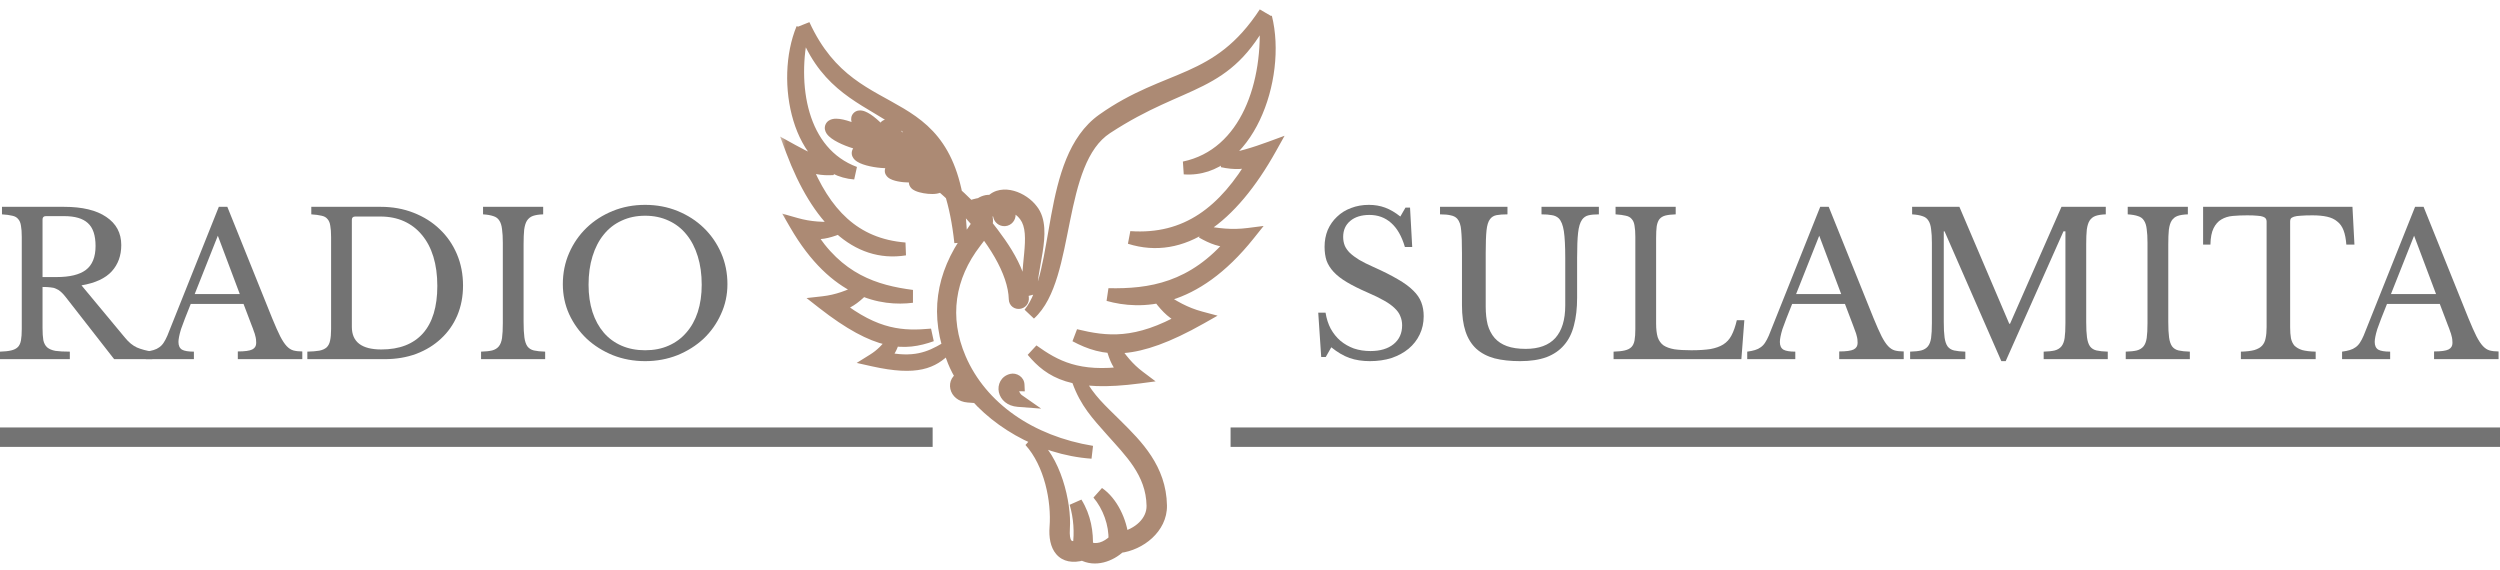 <svg width="193" height="44" viewBox="0 0 193 44" fill="none" xmlns="http://www.w3.org/2000/svg">
<path d="M9.362 18.915C9.362 19.73 9.118 20.407 8.629 20.946C8.14 21.486 7.361 21.847 6.292 22.03L9.668 26.093C9.943 26.429 10.243 26.674 10.569 26.826C10.905 26.969 11.302 27.076 11.76 27.147V27.727H8.812L5.071 22.932C4.938 22.759 4.811 22.621 4.689 22.519C4.577 22.418 4.455 22.341 4.322 22.29C4.2 22.229 4.052 22.194 3.879 22.183C3.716 22.163 3.518 22.153 3.284 22.153V25.329C3.284 25.706 3.304 26.017 3.345 26.261C3.396 26.495 3.492 26.678 3.635 26.811C3.788 26.943 4.001 27.035 4.276 27.086C4.561 27.127 4.933 27.147 5.391 27.147V27.727H0V27.147C0.356 27.137 0.641 27.106 0.855 27.055C1.079 27.004 1.252 26.918 1.375 26.796C1.497 26.674 1.578 26.5 1.619 26.276C1.66 26.052 1.68 25.762 1.68 25.406V18.289C1.68 17.932 1.66 17.647 1.619 17.433C1.588 17.209 1.517 17.036 1.405 16.914C1.303 16.782 1.151 16.695 0.947 16.654C0.743 16.604 0.479 16.568 0.153 16.548V15.967H4.948C6.353 15.967 7.438 16.227 8.201 16.746C8.975 17.265 9.362 17.988 9.362 18.915ZM3.284 21.389H4.368C5.386 21.389 6.14 21.206 6.628 20.839C7.127 20.462 7.377 19.846 7.377 18.991C7.377 18.166 7.178 17.576 6.781 17.22C6.394 16.863 5.783 16.685 4.948 16.685H3.543C3.37 16.685 3.284 16.772 3.284 16.945V21.389Z" fill="#737373"/>
<path d="M18.802 23.466H14.724C14.551 23.884 14.403 24.255 14.281 24.581C14.159 24.897 14.057 25.172 13.976 25.406C13.905 25.64 13.854 25.838 13.823 26.002C13.793 26.164 13.777 26.297 13.777 26.398C13.777 26.684 13.869 26.882 14.052 26.994C14.236 27.096 14.541 27.147 14.969 27.147V27.727H11.257V27.147C11.492 27.116 11.69 27.076 11.853 27.025C12.026 26.974 12.174 26.902 12.296 26.811C12.428 26.719 12.54 26.602 12.632 26.46C12.734 26.307 12.83 26.124 12.922 25.91L16.893 15.967H17.55L21.017 24.581C21.251 25.151 21.454 25.61 21.628 25.956C21.801 26.292 21.969 26.546 22.131 26.719C22.294 26.892 22.468 27.004 22.651 27.055C22.844 27.106 23.073 27.132 23.338 27.132V27.727H18.359V27.132C18.899 27.132 19.27 27.081 19.474 26.979C19.678 26.877 19.779 26.709 19.779 26.475C19.779 26.373 19.774 26.282 19.764 26.2C19.754 26.108 19.734 26.012 19.703 25.91C19.683 25.808 19.647 25.696 19.596 25.574C19.555 25.442 19.5 25.289 19.428 25.116L18.802 23.466ZM15.03 22.703H18.512L16.817 18.197L15.03 22.703Z" fill="#737373"/>
<path d="M23.727 27.727V27.147C24.114 27.137 24.424 27.111 24.659 27.07C24.903 27.02 25.091 26.933 25.224 26.811C25.356 26.678 25.442 26.506 25.483 26.292C25.534 26.068 25.56 25.772 25.56 25.406V18.289C25.56 17.932 25.539 17.647 25.498 17.433C25.468 17.209 25.397 17.036 25.285 16.914C25.183 16.782 25.03 16.695 24.826 16.654C24.623 16.604 24.358 16.568 24.032 16.548V15.967H29.393C30.309 15.967 31.154 16.12 31.928 16.425C32.712 16.731 33.384 17.154 33.944 17.693C34.514 18.233 34.957 18.874 35.273 19.617C35.589 20.361 35.746 21.17 35.746 22.046C35.746 22.881 35.599 23.649 35.304 24.352C35.008 25.044 34.591 25.64 34.051 26.139C33.522 26.638 32.885 27.03 32.142 27.315C31.399 27.59 30.584 27.727 29.698 27.727H23.727ZM27.423 16.716C27.25 16.716 27.163 16.802 27.163 16.975V25.238C27.163 26.398 27.922 26.979 29.439 26.979C30.834 26.979 31.903 26.567 32.646 25.742C33.389 24.907 33.761 23.685 33.761 22.076C33.761 21.231 33.659 20.478 33.456 19.816C33.252 19.154 32.957 18.594 32.57 18.136C32.193 17.678 31.735 17.326 31.195 17.082C30.656 16.838 30.045 16.716 29.363 16.716H27.423Z" fill="#737373"/>
<path d="M40.421 24.841C40.421 25.35 40.442 25.752 40.483 26.047C40.523 26.343 40.6 26.572 40.712 26.735C40.834 26.898 41.002 27.004 41.216 27.055C41.44 27.106 41.73 27.137 42.086 27.147V27.727H37.138V27.147C37.494 27.137 37.779 27.106 37.993 27.055C38.217 26.994 38.39 26.887 38.512 26.735C38.635 26.582 38.716 26.368 38.757 26.093C38.797 25.808 38.818 25.426 38.818 24.948V18.747C38.818 18.319 38.797 17.968 38.757 17.693C38.726 17.408 38.655 17.184 38.543 17.021C38.441 16.858 38.288 16.746 38.085 16.685C37.881 16.614 37.616 16.568 37.291 16.548V15.967H41.933V16.548C41.608 16.558 41.343 16.599 41.139 16.67C40.946 16.741 40.793 16.863 40.681 17.036C40.579 17.199 40.508 17.428 40.467 17.724C40.437 18.019 40.421 18.396 40.421 18.854V24.841Z" fill="#737373"/>
<path d="M49.804 15.815C50.7 15.815 51.535 15.972 52.309 16.288C53.083 16.604 53.755 17.036 54.325 17.586C54.895 18.136 55.343 18.782 55.669 19.526C55.995 20.269 56.158 21.073 56.158 21.939C56.158 22.764 55.99 23.538 55.654 24.26C55.328 24.983 54.88 25.614 54.31 26.154C53.74 26.684 53.068 27.106 52.294 27.422C51.52 27.727 50.69 27.88 49.804 27.88C48.919 27.88 48.089 27.727 47.315 27.422C46.541 27.106 45.869 26.684 45.299 26.154C44.729 25.614 44.276 24.983 43.94 24.26C43.614 23.538 43.451 22.764 43.451 21.939C43.451 21.073 43.614 20.269 43.94 19.526C44.266 18.782 44.714 18.136 45.284 17.586C45.854 17.036 46.526 16.604 47.3 16.288C48.074 15.972 48.908 15.815 49.804 15.815ZM49.804 27.04C50.477 27.04 51.077 26.923 51.607 26.689C52.146 26.454 52.605 26.119 52.981 25.681C53.368 25.243 53.663 24.713 53.867 24.092C54.071 23.461 54.172 22.759 54.172 21.985C54.172 21.17 54.071 20.437 53.867 19.785C53.663 19.124 53.373 18.564 52.996 18.105C52.62 17.637 52.162 17.281 51.622 17.036C51.082 16.782 50.477 16.654 49.804 16.654C49.133 16.654 48.527 16.782 47.987 17.036C47.447 17.281 46.989 17.637 46.612 18.105C46.236 18.564 45.946 19.124 45.742 19.785C45.538 20.437 45.437 21.17 45.437 21.985C45.437 22.759 45.538 23.461 45.742 24.092C45.946 24.713 46.236 25.243 46.612 25.681C46.989 26.119 47.447 26.454 47.987 26.689C48.527 26.923 49.133 27.04 49.804 27.04Z" fill="#737373"/>
<path d="M101.768 24.138H102.333C102.405 24.596 102.537 25.009 102.73 25.375C102.934 25.742 103.183 26.052 103.479 26.307C103.784 26.561 104.13 26.76 104.517 26.902C104.914 27.035 105.342 27.101 105.8 27.101C106.554 27.101 107.149 26.923 107.587 26.567C108.025 26.21 108.244 25.727 108.244 25.116C108.244 24.861 108.198 24.627 108.106 24.413C108.025 24.199 107.882 23.996 107.679 23.802C107.475 23.599 107.2 23.4 106.854 23.206C106.518 23.013 106.09 22.804 105.571 22.58C104.94 22.305 104.41 22.041 103.983 21.786C103.555 21.532 103.214 21.267 102.959 20.992C102.705 20.717 102.522 20.427 102.41 20.122C102.308 19.806 102.257 19.45 102.257 19.052C102.257 18.584 102.338 18.151 102.501 17.754C102.674 17.357 102.914 17.016 103.219 16.731C103.525 16.436 103.886 16.212 104.303 16.059C104.721 15.896 105.179 15.815 105.678 15.815C106.126 15.815 106.543 15.886 106.93 16.028C107.317 16.171 107.709 16.4 108.106 16.716L108.503 16.028H108.855L109.023 19.068H108.458C108.213 18.233 107.857 17.612 107.389 17.204C106.93 16.797 106.375 16.593 105.724 16.593C105.103 16.593 104.609 16.746 104.242 17.052C103.876 17.357 103.693 17.77 103.693 18.289C103.693 18.533 103.733 18.757 103.815 18.961C103.896 19.154 104.029 19.343 104.212 19.526C104.395 19.699 104.634 19.877 104.93 20.06C105.225 20.233 105.591 20.417 106.029 20.61C106.783 20.946 107.409 21.262 107.908 21.557C108.407 21.842 108.804 22.132 109.099 22.428C109.394 22.713 109.603 23.018 109.725 23.344C109.847 23.66 109.909 24.016 109.909 24.413C109.909 24.922 109.807 25.39 109.603 25.818C109.399 26.246 109.114 26.612 108.748 26.918C108.381 27.223 107.943 27.462 107.434 27.636C106.925 27.799 106.365 27.88 105.754 27.88C105.174 27.88 104.65 27.799 104.181 27.636C103.723 27.473 103.255 27.198 102.776 26.811L102.349 27.559H101.997L101.768 24.138Z" fill="#737373"/>
<path d="M121.753 22.993C121.753 23.797 121.672 24.505 121.509 25.116C121.356 25.727 121.101 26.236 120.745 26.643C120.399 27.05 119.946 27.361 119.386 27.575C118.826 27.778 118.149 27.88 117.354 27.88C116.601 27.88 115.944 27.809 115.384 27.666C114.824 27.514 114.356 27.269 113.979 26.933C113.602 26.587 113.322 26.139 113.139 25.589C112.956 25.039 112.864 24.362 112.864 23.558V19.526C112.864 18.772 112.844 18.192 112.803 17.785C112.773 17.378 112.671 17.077 112.498 16.884C112.376 16.751 112.208 16.665 111.994 16.624C111.79 16.573 111.515 16.548 111.169 16.548V15.967H116.377V16.548C116.031 16.548 115.751 16.568 115.537 16.609C115.323 16.649 115.155 16.751 115.033 16.914C114.89 17.098 114.799 17.393 114.758 17.8C114.717 18.197 114.697 18.772 114.697 19.526V23.68C114.697 24.199 114.748 24.663 114.85 25.07C114.962 25.467 115.14 25.808 115.384 26.093C115.629 26.368 115.944 26.577 116.331 26.719C116.728 26.862 117.212 26.933 117.782 26.933C118.8 26.933 119.564 26.653 120.073 26.093C120.582 25.523 120.837 24.688 120.837 23.588V19.908C120.837 19.002 120.801 18.314 120.73 17.846C120.658 17.378 120.526 17.047 120.333 16.853C120.19 16.721 120.012 16.639 119.798 16.609C119.584 16.568 119.32 16.548 119.004 16.548V15.967H123.433V16.548C123.107 16.548 122.837 16.573 122.624 16.624C122.42 16.675 122.257 16.787 122.135 16.96C121.982 17.174 121.88 17.51 121.829 17.968C121.778 18.416 121.753 19.062 121.753 19.908V22.993Z" fill="#737373"/>
<path d="M134.434 27.727H124.568V27.147C124.925 27.137 125.21 27.106 125.423 27.055C125.647 27.004 125.821 26.918 125.943 26.796C126.065 26.674 126.146 26.5 126.187 26.276C126.228 26.052 126.248 25.762 126.248 25.406V18.289C126.248 17.932 126.228 17.647 126.187 17.433C126.157 17.209 126.085 17.036 125.973 16.914C125.871 16.782 125.719 16.695 125.515 16.654C125.311 16.604 125.047 16.568 124.721 16.548V15.967H129.364V16.548C129.038 16.558 128.773 16.588 128.57 16.639C128.376 16.69 128.223 16.782 128.111 16.914C128.01 17.047 127.938 17.23 127.898 17.464C127.867 17.698 127.852 18.009 127.852 18.396V24.978C127.852 25.406 127.893 25.757 127.974 26.032C128.066 26.297 128.213 26.506 128.417 26.658C128.631 26.801 128.911 26.902 129.257 26.964C129.603 27.015 130.041 27.04 130.57 27.04C131.151 27.04 131.639 27.009 132.037 26.948C132.434 26.877 132.765 26.76 133.029 26.597C133.304 26.424 133.518 26.19 133.671 25.895C133.834 25.589 133.971 25.197 134.083 24.718H134.663L134.434 27.727Z" fill="#737373"/>
<path d="M142.431 23.466H138.353C138.18 23.884 138.032 24.255 137.91 24.581C137.788 24.897 137.686 25.172 137.604 25.406C137.533 25.64 137.482 25.838 137.452 26.002C137.421 26.164 137.406 26.297 137.406 26.398C137.406 26.684 137.497 26.882 137.681 26.994C137.864 27.096 138.17 27.147 138.597 27.147V27.727H134.886V27.147C135.12 27.116 135.319 27.076 135.482 27.025C135.655 26.974 135.802 26.902 135.924 26.811C136.057 26.719 136.169 26.602 136.26 26.46C136.362 26.307 136.459 26.124 136.551 25.91L140.521 15.967H141.178L144.645 24.581C144.879 25.151 145.083 25.61 145.256 25.956C145.429 26.292 145.597 26.546 145.76 26.719C145.923 26.892 146.096 27.004 146.279 27.055C146.473 27.106 146.702 27.132 146.967 27.132V27.727H141.988V27.132C142.527 27.132 142.899 27.081 143.103 26.979C143.306 26.877 143.408 26.709 143.408 26.475C143.408 26.373 143.403 26.282 143.393 26.2C143.383 26.108 143.362 26.012 143.332 25.91C143.311 25.808 143.276 25.696 143.225 25.574C143.184 25.442 143.128 25.289 143.057 25.116L142.431 23.466ZM138.658 22.703H142.14L140.445 18.197L138.658 22.703Z" fill="#737373"/>
<path d="M155.175 24.994L159.146 15.967H162.567V16.548C162.241 16.558 161.977 16.599 161.773 16.67C161.579 16.741 161.427 16.863 161.315 17.036C161.213 17.199 161.142 17.428 161.101 17.724C161.07 18.019 161.055 18.396 161.055 18.854V24.841C161.055 25.35 161.075 25.752 161.116 26.047C161.157 26.343 161.233 26.572 161.345 26.735C161.467 26.898 161.635 27.004 161.849 27.055C162.073 27.106 162.363 27.137 162.72 27.147V27.727H157.771V27.147C158.128 27.137 158.413 27.106 158.627 27.055C158.851 26.994 159.024 26.887 159.146 26.735C159.268 26.582 159.35 26.368 159.39 26.093C159.431 25.808 159.451 25.426 159.451 24.948V17.861H159.299L154.839 27.88H154.503L150.12 17.861H150.059V24.841C150.059 25.35 150.079 25.752 150.12 26.047C150.161 26.343 150.237 26.572 150.349 26.735C150.471 26.898 150.639 27.004 150.853 27.055C151.077 27.106 151.367 27.137 151.723 27.147V27.727H147.462V27.147C147.819 27.137 148.104 27.106 148.318 27.055C148.542 26.994 148.715 26.887 148.837 26.735C148.959 26.582 149.041 26.368 149.081 26.093C149.122 25.808 149.142 25.426 149.142 24.948V18.747C149.142 18.319 149.122 17.968 149.081 17.693C149.051 17.408 148.979 17.184 148.867 17.021C148.766 16.858 148.613 16.746 148.409 16.685C148.206 16.614 147.941 16.568 147.615 16.548V15.967H151.265L155.114 24.994H155.175Z" fill="#737373"/>
<path d="M167.391 24.841C167.391 25.35 167.411 25.752 167.452 26.047C167.493 26.343 167.569 26.572 167.681 26.735C167.803 26.898 167.971 27.004 168.185 27.055C168.409 27.106 168.699 27.137 169.056 27.147V27.727H164.107V27.147C164.464 27.137 164.749 27.106 164.963 27.055C165.187 26.994 165.36 26.887 165.482 26.735C165.604 26.582 165.685 26.368 165.726 26.093C165.767 25.808 165.787 25.426 165.787 24.948V18.747C165.787 18.319 165.767 17.968 165.726 17.693C165.696 17.408 165.624 17.184 165.512 17.021C165.411 16.858 165.258 16.746 165.054 16.685C164.851 16.614 164.586 16.568 164.26 16.548V15.967H168.903V16.548C168.577 16.558 168.312 16.599 168.109 16.67C167.915 16.741 167.763 16.863 167.651 17.036C167.549 17.199 167.477 17.428 167.437 17.724C167.406 18.019 167.391 18.396 167.391 18.854V24.841Z" fill="#737373"/>
<path d="M181.763 18.884H181.137C181.106 18.447 181.035 18.08 180.923 17.785C180.811 17.489 180.648 17.26 180.434 17.098C180.231 16.924 179.971 16.802 179.655 16.731C179.34 16.66 178.963 16.624 178.525 16.624C178.149 16.624 177.843 16.634 177.609 16.654C177.385 16.665 177.212 16.69 177.09 16.731C176.967 16.772 176.886 16.823 176.845 16.884C176.815 16.934 176.799 17.006 176.799 17.098V25.268C176.799 25.594 176.82 25.874 176.861 26.108C176.911 26.343 177.003 26.536 177.135 26.689C177.278 26.831 177.477 26.943 177.731 27.025C177.996 27.096 178.342 27.137 178.77 27.147V27.727H172.997V27.147C173.424 27.137 173.77 27.096 174.035 27.025C174.3 26.943 174.498 26.831 174.631 26.689C174.773 26.536 174.865 26.343 174.906 26.108C174.957 25.874 174.982 25.594 174.982 25.268V17.098C174.982 17.006 174.962 16.934 174.921 16.884C174.89 16.823 174.819 16.772 174.707 16.731C174.605 16.69 174.458 16.665 174.264 16.654C174.071 16.634 173.811 16.624 173.485 16.624C173.088 16.624 172.717 16.639 172.37 16.67C172.034 16.7 171.739 16.792 171.485 16.945C171.24 17.087 171.042 17.311 170.889 17.617C170.736 17.922 170.655 18.345 170.645 18.884H170.079V15.967H181.61L181.763 18.884Z" fill="#737373"/>
<path d="M188.353 23.466H184.275C184.102 23.884 183.955 24.255 183.832 24.581C183.71 24.897 183.608 25.172 183.527 25.406C183.456 25.64 183.405 25.838 183.374 26.002C183.344 26.164 183.328 26.297 183.328 26.398C183.328 26.684 183.42 26.882 183.603 26.994C183.787 27.096 184.092 27.147 184.52 27.147V27.727H180.808V27.147C181.043 27.116 181.241 27.076 181.404 27.025C181.577 26.974 181.725 26.902 181.847 26.811C181.979 26.719 182.091 26.602 182.183 26.46C182.285 26.307 182.382 26.124 182.473 25.91L186.444 15.967H187.101L190.568 24.581C190.802 25.151 191.006 25.61 191.179 25.956C191.352 26.292 191.52 26.546 191.683 26.719C191.846 26.892 192.019 27.004 192.202 27.055C192.395 27.106 192.624 27.132 192.889 27.132V27.727H187.91V27.132C188.45 27.132 188.822 27.081 189.025 26.979C189.229 26.877 189.331 26.709 189.331 26.475C189.331 26.373 189.326 26.282 189.315 26.2C189.305 26.108 189.285 26.012 189.254 25.91C189.234 25.808 189.198 25.696 189.147 25.574C189.107 25.442 189.051 25.289 188.979 25.116L188.353 23.466ZM184.581 22.703H188.063L186.368 18.197L184.581 22.703Z" fill="#737373"/>
<mask id="path-2-outside-1_57_16" maskUnits="userSpaceOnUse" x="60.167" y="0" width="40" height="44" fill="black">
<rect fill="white" x="60.167" width="40" height="44"/>
<path fill-rule="evenodd" clip-rule="evenodd" d="M83.261 29.398C84.085 30.898 84.939 31.623 86.18 32.856C87.76 34.425 89.54 36.206 89.59 39.028C89.62 40.727 87.99 41.998 86.417 42.193C85.681 42.889 84.526 43.279 83.584 42.763C82.003 43.221 81.411 42.166 81.525 40.712C81.684 38.649 81.116 35.765 79.537 34.018C81.426 35.396 82.223 38.913 82.097 40.756C82.02 41.908 82.303 42.449 83.305 42.233C83.462 41.084 83.381 39.949 83.06 38.831C83.731 39.915 83.924 41.115 83.869 42.254C84.666 42.646 85.446 42.317 86.071 41.725C86.132 40.461 85.608 39.043 84.794 38.089C85.799 38.766 86.522 40.272 86.627 41.566C87.841 41.283 89.037 40.364 89.014 39.039C88.97 36.447 87.219 34.792 85.816 33.209C84.723 31.973 83.859 31.061 83.261 29.398ZM85.147 9.261C90.148 5.71 93.995 6.618 97.673 1C94.594 6.966 91.501 5.88 85.419 9.861C81.397 12.493 82.6 21.41 79.486 24.224C82.061 21.039 80.774 12.367 85.147 9.261ZM79.618 22.727C79.379 20.961 80.864 17.752 79.641 16.228C78.962 15.318 77.368 14.663 76.544 15.565C76.213 15.481 75.896 15.628 75.676 15.771C75.39 15.821 75.114 15.896 74.751 16.026C75.017 16.278 75.606 16.741 75.558 17.108C75.522 17.379 75.25 17.725 74.82 18.327C72.756 21.225 72.201 24.323 73.648 27.873C73.828 28.318 74.057 28.758 74.329 29.188C74.319 29.188 74.31 29.19 74.302 29.192C73.576 29.369 73.692 30.495 74.736 30.575C74.415 30.35 74.128 29.662 74.552 29.526C76.493 32.334 80.235 34.626 84.301 34.914C79.555 34.138 75.73 31.518 74.086 27.691C72.716 24.499 73.216 21.351 75.281 18.673C75.795 18.006 76.095 17.593 76.15 17.188C76.192 16.872 76.106 16.607 75.883 16.322C76.168 16.169 76.466 16.131 76.777 16.232C77.454 15.378 78.555 15.825 79.161 16.637C80.27 18.119 78.97 21.06 79.618 22.727ZM78.591 29.702C77.834 29.689 78.188 30.625 78.593 30.908C77.416 30.818 77.286 29.549 78.104 29.352C78.326 29.297 78.58 29.463 78.591 29.702ZM77.892 16.486C77.947 16.685 77.832 16.89 77.634 16.947C77.435 17.002 77.23 16.886 77.175 16.689C77.118 16.49 77.234 16.284 77.433 16.228C77.63 16.173 77.836 16.288 77.892 16.486ZM62.031 1.919C66.075 10.718 73.859 5.87 74.174 18.719C72.851 6.302 64.955 10.527 62.031 1.919ZM69.864 19.22C65.94 18.904 63.633 16.494 62.056 12.549C62.811 12.956 63.451 13.069 64.334 13.017C63.245 12.711 62.145 12.172 61.167 11.633C63.145 16.892 66.112 19.814 69.864 19.22ZM70.418 22.878C67.576 22.511 64.651 21.624 62.394 17.922C63.25 18.058 63.868 17.91 64.634 17.618C63.543 17.65 62.589 17.637 61.436 17.31C64.502 22.611 68.142 23.161 70.418 22.878ZM71.919 25.868C69.824 26.611 67.744 26.661 63.537 23.371C64.678 23.243 65.546 22.884 66.521 22.429C65.917 23.012 65.404 23.398 64.588 23.597C67.645 26.001 69.73 26.061 71.919 25.868ZM73.016 26.921C71.999 27.936 70.802 28.544 67.438 27.796C68.067 27.404 68.472 26.955 68.916 26.418C68.723 26.925 68.533 27.292 68.113 27.634C70.561 28.186 71.794 27.643 73.016 26.921ZM79.721 27.072C81.103 28.721 82.814 29.784 87.936 29.107C87.046 28.438 86.499 27.714 85.908 26.854C86.126 27.639 86.365 28.211 86.948 28.777C83.219 29.281 81.451 28.31 79.721 27.072ZM83.03 25.902C85.22 27.068 87.506 27.469 92.688 24.537C91.451 24.205 90.555 23.666 89.553 23.004C90.123 23.746 90.626 24.258 91.493 24.612C87.722 26.756 85.413 26.479 83.03 25.902ZM85.562 22.748C88.026 23.438 92.13 23.436 96.392 18.096C95.064 18.266 94.009 18.121 92.812 17.905C93.609 18.354 94.265 18.623 95.234 18.612C92.13 22.322 88.758 22.815 85.562 22.748ZM87.227 18.342C91.266 19.619 95.022 16.89 98.076 11.417C96.907 11.847 95.605 12.26 94.353 12.417C95.32 12.623 96.041 12.602 96.943 12.279C94.55 16.368 91.608 18.644 87.227 18.342ZM91.421 12.962C96.215 13.315 98.889 6.079 97.702 1.336C98.088 6.337 96.289 11.943 91.421 12.962ZM65.982 13.357C61.803 11.805 60.953 6.595 61.96 2.212C60.278 6.26 61.685 13.03 65.982 13.357Z"/>
<path fill-rule="evenodd" clip-rule="evenodd" d="M64.189 9.808C64.433 9.269 67.109 10.349 67.564 11.152C66.664 11.415 63.948 10.347 64.189 9.808ZM70.672 14.076C70.735 13.791 72.144 14.051 72.446 14.395C72.033 14.613 70.607 14.361 70.672 14.076ZM66.257 11.788C66.148 12.293 68.667 12.723 69.39 12.335C68.858 11.729 66.368 11.283 66.257 11.788ZM68.807 13.174C68.864 12.782 70.789 12.983 71.232 13.415C70.701 13.753 68.751 13.566 68.807 13.174ZM71.158 11.599C70.884 11.727 71.58 13.059 72.018 13.26C72.11 12.793 71.433 11.471 71.158 11.599ZM69.808 10.685C70.097 10.532 70.902 11.916 70.827 12.423C70.343 12.233 69.518 10.838 69.808 10.685ZM68.409 9.739C68.753 9.542 69.78 11.186 69.709 11.801C69.118 11.587 68.065 9.934 68.409 9.739ZM66.257 9.074C65.89 9.439 67.778 11.165 68.598 11.232C68.476 10.431 66.622 8.711 66.257 9.074ZM74.853 15.991C72.977 14.095 70.108 11.868 67.664 11.194C71.685 12.547 78.276 18.791 78.379 23.1C78.389 23.467 78.97 23.423 78.928 23.008C78.685 20.498 77.001 18.499 75.504 16.595L75.413 16.698C75.231 16.439 74.923 16.188 74.751 16.026C74.786 16.014 74.82 16.001 74.853 15.991Z"/>
</mask>
<path fill-rule="evenodd" clip-rule="evenodd" d="M83.261 29.398C84.085 30.898 84.939 31.623 86.18 32.856C87.76 34.425 89.54 36.206 89.59 39.028C89.62 40.727 87.99 41.998 86.417 42.193C85.681 42.889 84.526 43.279 83.584 42.763C82.003 43.221 81.411 42.166 81.525 40.712C81.684 38.649 81.116 35.765 79.537 34.018C81.426 35.396 82.223 38.913 82.097 40.756C82.02 41.908 82.303 42.449 83.305 42.233C83.462 41.084 83.381 39.949 83.06 38.831C83.731 39.915 83.924 41.115 83.869 42.254C84.666 42.646 85.446 42.317 86.071 41.725C86.132 40.461 85.608 39.043 84.794 38.089C85.799 38.766 86.522 40.272 86.627 41.566C87.841 41.283 89.037 40.364 89.014 39.039C88.97 36.447 87.219 34.792 85.816 33.209C84.723 31.973 83.859 31.061 83.261 29.398ZM85.147 9.261C90.148 5.71 93.995 6.618 97.673 1C94.594 6.966 91.501 5.88 85.419 9.861C81.397 12.493 82.6 21.41 79.486 24.224C82.061 21.039 80.774 12.367 85.147 9.261ZM79.618 22.727C79.379 20.961 80.864 17.752 79.641 16.228C78.962 15.318 77.368 14.663 76.544 15.565C76.213 15.481 75.896 15.628 75.676 15.771C75.39 15.821 75.114 15.896 74.751 16.026C75.017 16.278 75.606 16.741 75.558 17.108C75.522 17.379 75.25 17.725 74.82 18.327C72.756 21.225 72.201 24.323 73.648 27.873C73.828 28.318 74.057 28.758 74.329 29.188C74.319 29.188 74.31 29.19 74.302 29.192C73.576 29.369 73.692 30.495 74.736 30.575C74.415 30.35 74.128 29.662 74.552 29.526C76.493 32.334 80.235 34.626 84.301 34.914C79.555 34.138 75.73 31.518 74.086 27.691C72.716 24.499 73.216 21.351 75.281 18.673C75.795 18.006 76.095 17.593 76.15 17.188C76.192 16.872 76.106 16.607 75.883 16.322C76.168 16.169 76.466 16.131 76.777 16.232C77.454 15.378 78.555 15.825 79.161 16.637C80.27 18.119 78.97 21.06 79.618 22.727ZM78.591 29.702C77.834 29.689 78.188 30.625 78.593 30.908C77.416 30.818 77.286 29.549 78.104 29.352C78.326 29.297 78.58 29.463 78.591 29.702ZM77.892 16.486C77.947 16.685 77.832 16.89 77.634 16.947C77.435 17.002 77.23 16.886 77.175 16.689C77.118 16.49 77.234 16.284 77.433 16.228C77.63 16.173 77.836 16.288 77.892 16.486ZM62.031 1.919C66.075 10.718 73.859 5.87 74.174 18.719C72.851 6.302 64.955 10.527 62.031 1.919ZM69.864 19.22C65.94 18.904 63.633 16.494 62.056 12.549C62.811 12.956 63.451 13.069 64.334 13.017C63.245 12.711 62.145 12.172 61.167 11.633C63.145 16.892 66.112 19.814 69.864 19.22ZM70.418 22.878C67.576 22.511 64.651 21.624 62.394 17.922C63.25 18.058 63.868 17.91 64.634 17.618C63.543 17.65 62.589 17.637 61.436 17.31C64.502 22.611 68.142 23.161 70.418 22.878ZM71.919 25.868C69.824 26.611 67.744 26.661 63.537 23.371C64.678 23.243 65.546 22.884 66.521 22.429C65.917 23.012 65.404 23.398 64.588 23.597C67.645 26.001 69.73 26.061 71.919 25.868ZM73.016 26.921C71.999 27.936 70.802 28.544 67.438 27.796C68.067 27.404 68.472 26.955 68.916 26.418C68.723 26.925 68.533 27.292 68.113 27.634C70.561 28.186 71.794 27.643 73.016 26.921ZM79.721 27.072C81.103 28.721 82.814 29.784 87.936 29.107C87.046 28.438 86.499 27.714 85.908 26.854C86.126 27.639 86.365 28.211 86.948 28.777C83.219 29.281 81.451 28.31 79.721 27.072ZM83.03 25.902C85.22 27.068 87.506 27.469 92.688 24.537C91.451 24.205 90.555 23.666 89.553 23.004C90.123 23.746 90.626 24.258 91.493 24.612C87.722 26.756 85.413 26.479 83.03 25.902ZM85.562 22.748C88.026 23.438 92.13 23.436 96.392 18.096C95.064 18.266 94.009 18.121 92.812 17.905C93.609 18.354 94.265 18.623 95.234 18.612C92.13 22.322 88.758 22.815 85.562 22.748ZM87.227 18.342C91.266 19.619 95.022 16.89 98.076 11.417C96.907 11.847 95.605 12.26 94.353 12.417C95.32 12.623 96.041 12.602 96.943 12.279C94.55 16.368 91.608 18.644 87.227 18.342ZM91.421 12.962C96.215 13.315 98.889 6.079 97.702 1.336C98.088 6.337 96.289 11.943 91.421 12.962ZM65.982 13.357C61.803 11.805 60.953 6.595 61.96 2.212C60.278 6.26 61.685 13.03 65.982 13.357Z" fill="#AC8A74"/>
<path fill-rule="evenodd" clip-rule="evenodd" d="M64.189 9.808C64.433 9.269 67.109 10.349 67.564 11.152C66.664 11.415 63.948 10.347 64.189 9.808ZM70.672 14.076C70.735 13.791 72.144 14.051 72.446 14.395C72.033 14.613 70.607 14.361 70.672 14.076ZM66.257 11.788C66.148 12.293 68.667 12.723 69.39 12.335C68.858 11.729 66.368 11.283 66.257 11.788ZM68.807 13.174C68.864 12.782 70.789 12.983 71.232 13.415C70.701 13.753 68.751 13.566 68.807 13.174ZM71.158 11.599C70.884 11.727 71.58 13.059 72.018 13.26C72.11 12.793 71.433 11.471 71.158 11.599ZM69.808 10.685C70.097 10.532 70.902 11.916 70.827 12.423C70.343 12.233 69.518 10.838 69.808 10.685ZM68.409 9.739C68.753 9.542 69.78 11.186 69.709 11.801C69.118 11.587 68.065 9.934 68.409 9.739ZM66.257 9.074C65.89 9.439 67.778 11.165 68.598 11.232C68.476 10.431 66.622 8.711 66.257 9.074ZM74.853 15.991C72.977 14.095 70.108 11.868 67.664 11.194C71.685 12.547 78.276 18.791 78.379 23.1C78.389 23.467 78.97 23.423 78.928 23.008C78.685 20.498 77.001 18.499 75.504 16.595L75.413 16.698C75.231 16.439 74.923 16.188 74.751 16.026C74.786 16.014 74.82 16.001 74.853 15.991Z" fill="#AC8A74"/>
<path d="M83.261 29.398L83.699 29.157L82.791 29.567L83.261 29.398ZM86.18 32.856L86.533 32.502L86.533 32.502L86.18 32.856ZM89.59 39.028L90.09 39.02L90.09 39.019L89.59 39.028ZM86.417 42.193L86.356 41.697L86.193 41.717L86.074 41.83L86.417 42.193ZM83.584 42.763L83.824 42.325L83.643 42.226L83.445 42.283L83.584 42.763ZM81.525 40.712L82.023 40.751L82.023 40.751L81.525 40.712ZM79.537 34.018L79.831 33.614L79.166 34.353L79.537 34.018ZM82.097 40.756L81.598 40.722L81.598 40.723L82.097 40.756ZM83.305 42.233L83.41 42.722L83.753 42.648L83.8 42.301L83.305 42.233ZM83.06 38.831L83.485 38.568L82.579 38.969L83.06 38.831ZM83.869 42.254L83.37 42.23L83.354 42.557L83.648 42.702L83.869 42.254ZM86.071 41.725L86.415 42.088L86.561 41.95L86.571 41.749L86.071 41.725ZM84.794 38.089L85.074 37.674L84.414 38.413L84.794 38.089ZM86.627 41.566L86.129 41.606L86.176 42.185L86.741 42.053L86.627 41.566ZM89.014 39.039L88.514 39.047L88.514 39.047L89.014 39.039ZM85.816 33.209L85.441 33.54L85.441 33.54L85.816 33.209ZM85.147 9.261L84.857 8.853L84.857 8.853L85.147 9.261ZM97.673 1L98.117 1.229L97.255 0.726L97.673 1ZM85.419 9.861L85.693 10.279L85.693 10.279L85.419 9.861ZM79.486 24.224L79.097 23.91L79.821 24.595L79.486 24.224ZM79.618 22.727L79.152 22.908L80.114 22.66L79.618 22.727ZM79.641 16.228L79.241 16.527L79.246 16.534L79.251 16.541L79.641 16.228ZM76.544 15.565L76.421 16.05L76.711 16.123L76.913 15.902L76.544 15.565ZM75.676 15.771L75.763 16.263L75.862 16.245L75.947 16.19L75.676 15.771ZM74.751 16.026L74.582 15.556L73.815 15.83L74.407 16.39L74.751 16.026ZM75.558 17.108L76.054 17.174L76.054 17.174L75.558 17.108ZM74.82 18.327L74.413 18.036L74.413 18.037L74.82 18.327ZM73.648 27.873L74.111 27.685L74.111 27.685L73.648 27.873ZM74.329 29.188V29.688H75.238L74.751 28.921L74.329 29.188ZM74.302 29.192L74.42 29.678L74.423 29.678L74.302 29.192ZM74.736 30.575L74.698 31.073L76.52 31.212L75.023 30.165L74.736 30.575ZM74.552 29.526L74.963 29.241L74.752 28.936L74.398 29.05L74.552 29.526ZM84.301 34.914L84.266 35.412L84.382 34.42L84.301 34.914ZM74.086 27.691L73.626 27.888L73.626 27.888L74.086 27.691ZM75.281 18.673L75.677 18.978L75.677 18.978L75.281 18.673ZM76.15 17.188L76.645 17.255L76.645 17.254L76.15 17.188ZM75.883 16.322L75.647 15.882L75.124 16.162L75.489 16.629L75.883 16.322ZM76.777 16.232L76.622 16.707L76.953 16.815L77.168 16.543L76.777 16.232ZM79.161 16.637L78.76 16.936L78.761 16.936L79.161 16.637ZM78.591 29.702L78.582 30.202L79.114 30.211L79.09 29.68L78.591 29.702ZM78.593 30.908L78.555 31.407L80.378 31.546L78.879 30.498L78.593 30.908ZM78.104 29.352L78.221 29.838L78.223 29.837L78.104 29.352ZM77.892 16.486L78.375 16.354L78.373 16.348L77.892 16.486ZM77.634 16.947L77.766 17.429L77.772 17.428L77.634 16.947ZM77.175 16.689L77.657 16.556L77.656 16.552L77.175 16.689ZM77.433 16.228L77.3 15.746L77.296 15.747L77.433 16.228ZM62.031 1.919L62.486 1.71L61.558 2.079L62.031 1.919ZM74.174 18.719L73.677 18.772L74.674 18.707L74.174 18.719ZM69.864 19.22L69.942 19.714L69.904 18.722L69.864 19.22ZM62.056 12.549L62.294 12.109L61.081 11.455L61.592 12.735L62.056 12.549ZM64.334 13.017L64.364 13.516L64.469 12.536L64.334 13.017ZM61.167 11.633L61.409 11.195L60.222 10.541L60.699 11.809L61.167 11.633ZM70.418 22.878L70.48 23.374L70.482 22.382L70.418 22.878ZM62.394 17.922L62.473 17.428L61.404 17.258L61.967 18.183L62.394 17.922ZM64.634 17.618L64.812 18.085L64.62 17.118L64.634 17.618ZM61.436 17.31L61.572 16.829L60.385 16.492L61.003 17.56L61.436 17.31ZM71.919 25.868L72.087 26.34L71.876 25.37L71.919 25.868ZM63.537 23.371L63.481 22.874L62.265 23.01L63.229 23.765L63.537 23.371ZM66.521 22.429L66.869 22.789L66.31 21.976L66.521 22.429ZM64.588 23.597L64.469 23.111L63.471 23.355L64.279 23.99L64.588 23.597ZM73.016 26.921L73.37 27.275L72.762 26.491L73.016 26.921ZM67.438 27.796L67.173 27.371L66.136 28.018L67.329 28.284L67.438 27.796ZM68.916 26.418L69.384 26.596L68.531 26.099L68.916 26.418ZM68.113 27.634L67.797 27.247L67.001 27.896L68.003 28.122L68.113 27.634ZM79.721 27.072L80.012 26.666L79.338 27.393L79.721 27.072ZM87.936 29.107L88.001 29.602L89.213 29.442L88.236 28.707L87.936 29.107ZM85.908 26.854L86.32 26.571L85.426 26.988L85.908 26.854ZM86.948 28.777L87.015 29.273L88.034 29.135L87.296 28.419L86.948 28.777ZM83.03 25.902L83.148 25.416L82.795 26.343L83.03 25.902ZM92.688 24.537L92.934 24.972L93.998 24.37L92.817 24.054L92.688 24.537ZM89.553 23.004L89.828 22.587L89.156 23.308L89.553 23.004ZM91.493 24.612L91.74 25.047L92.633 24.539L91.682 24.149L91.493 24.612ZM85.562 22.748L85.572 22.248L85.427 23.229L85.562 22.748ZM96.392 18.096L96.782 18.408L97.552 17.444L96.328 17.6L96.392 18.096ZM92.812 17.905L92.9 17.413L92.566 18.341L92.812 17.905ZM95.234 18.612L95.617 18.933L96.314 18.101L95.228 18.112L95.234 18.612ZM87.227 18.342L87.261 17.843L87.076 18.818L87.227 18.342ZM98.076 11.417L98.512 11.66L99.17 10.481L97.903 10.947L98.076 11.417ZM94.353 12.417L94.291 11.921L94.249 12.906L94.353 12.417ZM96.943 12.279L97.375 12.531L98.069 11.344L96.775 11.808L96.943 12.279ZM91.421 12.962L91.319 12.473L91.385 13.461L91.421 12.962ZM97.702 1.336L98.187 1.214L97.204 1.374L97.702 1.336ZM65.982 13.357L65.944 13.855L66.156 12.888L65.982 13.357ZM61.96 2.212L62.447 2.324L61.498 2.02L61.96 2.212ZM64.189 9.808L63.734 9.603L63.733 9.604L64.189 9.808ZM67.564 11.152L67.704 11.633L68.31 11.456L67.999 10.906L67.564 11.152ZM70.672 14.076L71.159 14.187L71.16 14.184L70.672 14.076ZM72.446 14.395L72.679 14.837L73.24 14.541L72.822 14.065L72.446 14.395ZM66.257 11.788L65.769 11.681L65.768 11.682L66.257 11.788ZM69.39 12.335L69.627 12.776L70.182 12.478L69.766 12.005L69.39 12.335ZM68.807 13.174L69.302 13.246L69.302 13.246L68.807 13.174ZM71.232 13.415L71.5 13.837L72.032 13.498L71.581 13.058L71.232 13.415ZM71.158 11.599L71.369 12.053L71.369 12.053L71.158 11.599ZM72.018 13.26L71.809 13.715L72.386 13.979L72.509 13.357L72.018 13.26ZM69.808 10.685L70.041 11.127L70.041 11.127L69.808 10.685ZM70.827 12.423L70.644 12.889L71.229 13.119L71.322 12.497L70.827 12.423ZM68.409 9.739L68.656 10.174L68.657 10.173L68.409 9.739ZM69.709 11.801L69.539 12.271L70.133 12.486L70.206 11.858L69.709 11.801ZM66.257 9.074L65.905 8.72L65.905 8.72L66.257 9.074ZM68.598 11.232L68.557 11.731L69.187 11.782L69.092 11.157L68.598 11.232ZM74.853 15.991L75.003 16.468L75.787 16.223L75.209 15.639L74.853 15.991ZM67.664 11.194L67.797 10.712L67.505 11.668L67.664 11.194ZM78.379 23.1L77.879 23.112L77.879 23.114L78.379 23.1ZM78.928 23.008L78.431 23.056L78.431 23.058L78.928 23.008ZM75.504 16.595L75.897 16.286L75.525 15.813L75.128 16.265L75.504 16.595ZM75.413 16.698L75.005 16.986L75.371 17.504L75.789 17.027L75.413 16.698ZM82.823 29.639C83.69 31.216 84.608 31.999 85.828 33.211L86.533 32.502C85.27 31.247 84.481 30.579 83.699 29.157L82.823 29.639ZM85.828 33.211C87.423 34.795 89.044 36.443 89.091 39.037L90.09 39.019C90.036 35.968 88.096 34.055 86.533 32.502L85.828 33.211ZM89.091 39.037C89.102 39.714 88.785 40.327 88.266 40.807C87.742 41.291 87.039 41.612 86.356 41.697L86.479 42.689C87.369 42.579 88.267 42.167 88.944 41.542C89.625 40.913 90.108 40.042 90.09 39.02L89.091 39.037ZM86.074 41.83C85.426 42.443 84.503 42.697 83.824 42.325L83.344 43.202C84.548 43.862 85.937 43.336 86.761 42.556L86.074 41.83ZM83.445 42.283C82.773 42.477 82.462 42.32 82.299 42.13C82.095 41.891 81.971 41.427 82.023 40.751L81.026 40.673C80.966 41.451 81.08 42.242 81.539 42.779C82.039 43.365 82.814 43.507 83.723 43.244L83.445 42.283ZM82.023 40.751C82.189 38.603 81.609 35.565 79.907 33.683L79.166 34.353C80.622 35.965 81.179 38.694 81.026 40.674L82.023 40.751ZM79.242 34.422C80.063 35.021 80.691 36.127 81.097 37.368C81.501 38.6 81.656 39.876 81.598 40.722L82.596 40.79C82.664 39.794 82.484 38.389 82.048 37.057C81.615 35.734 80.9 34.393 79.831 33.614L79.242 34.422ZM81.598 40.723C81.559 41.303 81.591 41.894 81.894 42.304C82.254 42.791 82.832 42.846 83.41 42.722L83.2 41.744C82.776 41.835 82.711 41.728 82.698 41.71C82.629 41.616 82.558 41.361 82.596 40.79L81.598 40.723ZM83.8 42.301C83.967 41.082 83.88 39.878 83.54 38.693L82.579 38.969C82.881 40.02 82.958 41.085 82.81 42.165L83.8 42.301ZM82.635 39.094C83.239 40.071 83.421 41.163 83.37 42.23L84.369 42.278C84.427 41.067 84.223 39.76 83.485 38.568L82.635 39.094ZM83.648 42.702C84.719 43.229 85.722 42.745 86.415 42.088L85.728 41.362C85.171 41.889 84.614 42.063 84.09 41.805L83.648 42.702ZM86.571 41.749C86.638 40.348 86.064 38.808 85.175 37.764L84.414 38.413C85.151 39.278 85.626 40.573 85.572 41.701L86.571 41.749ZM84.515 38.503C84.927 38.781 85.309 39.251 85.603 39.824C85.895 40.394 86.082 41.031 86.129 41.606L87.126 41.526C87.067 40.807 86.84 40.044 86.493 39.368C86.148 38.695 85.666 38.074 85.074 37.674L84.515 38.503ZM86.741 42.053C88.055 41.746 89.543 40.702 89.514 39.03L88.514 39.047C88.531 40.026 87.627 40.819 86.514 41.079L86.741 42.053ZM89.514 39.03C89.466 36.212 87.543 34.404 86.19 32.877L85.441 33.54C86.894 35.179 88.474 36.681 88.514 39.047L89.514 39.03ZM86.19 32.877C85.088 31.632 84.292 30.788 83.732 29.229L82.791 29.567C83.426 31.334 84.358 32.315 85.441 33.54L86.19 32.877ZM85.436 9.669C87.884 7.931 90.003 7.308 92.111 6.362C94.221 5.414 96.187 4.182 98.091 1.274L97.255 0.726C95.48 3.436 93.684 4.559 91.701 5.45C89.716 6.341 87.411 7.04 84.857 8.853L85.436 9.669ZM97.229 0.771C95.74 3.656 94.276 4.802 92.446 5.729C90.611 6.659 88.21 7.436 85.145 9.442L85.693 10.279C88.71 8.305 90.897 7.635 92.898 6.621C94.906 5.604 96.527 4.311 98.117 1.229L97.229 0.771ZM85.145 9.442C84.019 10.179 83.29 11.335 82.769 12.633C82.249 13.93 81.918 15.421 81.622 16.875C81.323 18.346 81.062 19.774 80.683 21.017C80.303 22.265 79.827 23.242 79.151 23.853L79.821 24.595C80.703 23.799 81.244 22.607 81.64 21.308C82.037 20.006 82.31 18.512 82.602 17.073C82.898 15.617 83.215 14.209 83.697 13.006C84.179 11.803 84.808 10.858 85.693 10.279L85.145 9.442ZM79.875 24.539C80.593 23.651 81.015 22.419 81.329 21.094C81.642 19.769 81.866 18.254 82.134 16.804C82.406 15.333 82.728 13.901 83.242 12.651C83.754 11.405 84.445 10.372 85.436 9.668L84.857 8.853C83.662 9.702 82.874 10.918 82.317 12.271C81.762 13.621 81.425 15.138 81.151 16.622C80.872 18.126 80.662 19.57 80.356 20.864C80.049 22.158 79.667 23.205 79.097 23.91L79.875 24.539ZM80.114 22.66C80.064 22.294 80.102 21.822 80.187 21.255C80.229 20.977 80.281 20.686 80.335 20.384C80.389 20.085 80.445 19.774 80.493 19.464C80.588 18.847 80.659 18.204 80.619 17.605C80.579 17.004 80.424 16.404 80.031 15.915L79.251 16.541C79.47 16.813 79.588 17.187 79.621 17.672C79.654 18.158 79.597 18.713 79.505 19.31C79.459 19.607 79.405 19.906 79.351 20.209C79.297 20.509 79.243 20.812 79.199 21.106C79.111 21.686 79.053 22.277 79.123 22.794L80.114 22.66ZM80.042 15.929C79.634 15.383 78.971 14.929 78.282 14.735C77.591 14.541 76.76 14.587 76.175 15.228L76.913 15.902C77.151 15.641 77.53 15.563 78.012 15.698C78.495 15.834 78.969 16.163 79.241 16.527L80.042 15.929ZM76.666 15.08C76.125 14.943 75.653 15.189 75.404 15.351L75.947 16.19C76.138 16.067 76.3 16.019 76.421 16.05L76.666 15.08ZM75.589 15.278C75.27 15.334 74.965 15.418 74.582 15.556L74.919 16.497C75.262 16.374 75.511 16.307 75.763 16.263L75.589 15.278ZM74.407 16.39C74.574 16.547 74.743 16.685 74.901 16.859C74.975 16.941 75.023 17.007 75.048 17.055C75.076 17.106 75.056 17.095 75.062 17.043L76.054 17.174C76.085 16.938 76.009 16.732 75.931 16.585C75.852 16.435 75.744 16.3 75.643 16.189C75.452 15.977 75.194 15.757 75.094 15.663L74.407 16.39ZM75.062 17.043C75.062 17.043 75.062 17.049 75.058 17.061C75.054 17.074 75.047 17.092 75.035 17.117C75.011 17.168 74.974 17.234 74.917 17.322C74.799 17.505 74.637 17.723 74.413 18.036L75.227 18.618C75.433 18.329 75.622 18.073 75.757 17.865C75.886 17.665 76.02 17.429 76.054 17.174L75.062 17.043ZM74.413 18.037C72.259 21.062 71.667 24.339 73.185 28.062L74.111 27.685C72.734 24.306 73.254 21.388 75.227 18.617L74.413 18.037ZM73.184 28.061C73.377 28.536 73.619 29.003 73.907 29.456L74.751 28.921C74.494 28.514 74.279 28.1 74.111 27.685L73.184 28.061ZM74.329 28.688C74.25 28.688 74.188 28.706 74.181 28.707L74.423 29.678C74.433 29.675 74.387 29.688 74.329 29.688V28.688ZM74.184 28.707C73.521 28.868 73.248 29.486 73.367 30.027C73.488 30.58 73.982 31.018 74.698 31.073L74.774 30.076C74.446 30.051 74.36 29.886 74.344 29.813C74.333 29.765 74.343 29.733 74.351 29.719C74.356 29.711 74.368 29.691 74.42 29.678L74.184 28.707ZM75.023 30.165C75.006 30.153 74.969 30.119 74.928 30.058C74.889 29.999 74.861 29.936 74.847 29.886C74.832 29.829 74.845 29.829 74.833 29.867C74.826 29.89 74.809 29.923 74.779 29.953C74.749 29.983 74.72 29.997 74.705 30.002L74.398 29.05C74.137 29.134 73.956 29.324 73.88 29.565C73.813 29.777 73.839 29.988 73.882 30.148C73.967 30.461 74.179 30.795 74.45 30.984L75.023 30.165ZM74.14 29.81C76.169 32.744 80.049 35.114 84.266 35.412L84.337 34.415C80.421 34.138 76.818 31.924 74.963 29.241L74.14 29.81ZM84.382 34.42C79.764 33.665 76.107 31.129 74.545 27.494L73.626 27.888C75.353 31.907 79.347 34.61 84.221 35.407L84.382 34.42ZM74.545 27.494C73.251 24.477 73.716 21.521 75.677 18.978L74.885 18.368C72.715 21.182 72.182 24.521 73.626 27.888L74.545 27.494ZM75.677 18.978C75.932 18.648 76.151 18.358 76.314 18.094C76.477 17.829 76.605 17.556 76.645 17.255L75.654 17.121C75.64 17.225 75.591 17.361 75.462 17.57C75.332 17.782 75.145 18.031 74.885 18.368L75.677 18.978ZM76.645 17.254C76.708 16.779 76.565 16.384 76.278 16.015L75.489 16.629C75.646 16.831 75.675 16.964 75.654 17.122L76.645 17.254ZM76.12 16.763C76.296 16.668 76.453 16.653 76.622 16.707L76.931 15.756C76.479 15.61 76.041 15.67 75.647 15.882L76.12 16.763ZM77.168 16.543C77.373 16.284 77.611 16.231 77.877 16.296C78.175 16.368 78.51 16.601 78.76 16.936L79.562 16.337C79.206 15.861 78.687 15.464 78.114 15.324C77.509 15.176 76.857 15.326 76.385 15.921L77.168 16.543ZM78.761 16.936C78.961 17.204 79.072 17.563 79.111 18.023C79.151 18.484 79.117 19.003 79.065 19.566C79.014 20.113 78.944 20.712 78.93 21.268C78.916 21.824 78.954 22.399 79.152 22.908L80.084 22.546C79.958 22.221 79.916 21.803 79.929 21.293C79.942 20.782 80.006 20.241 80.061 19.659C80.113 19.093 80.156 18.495 80.108 17.936C80.059 17.375 79.916 16.81 79.561 16.337L78.761 16.936ZM78.599 29.202C78.309 29.197 78.007 29.285 77.813 29.548C77.633 29.791 77.629 30.075 77.663 30.276C77.698 30.487 77.785 30.691 77.889 30.86C77.993 31.029 78.135 31.198 78.306 31.318L78.879 30.498C78.849 30.477 78.794 30.423 78.741 30.336C78.689 30.252 78.659 30.169 78.649 30.112C78.638 30.046 78.663 30.081 78.617 30.143C78.556 30.225 78.493 30.201 78.582 30.202L78.599 29.202ZM78.631 30.409C78.237 30.379 78.114 30.176 78.089 30.063C78.074 29.996 78.087 29.944 78.104 29.913C78.118 29.889 78.147 29.856 78.221 29.838L77.987 28.866C77.277 29.037 76.985 29.696 77.112 30.277C77.242 30.87 77.772 31.347 78.555 31.407L78.631 30.409ZM78.223 29.837C78.179 29.848 78.152 29.835 78.141 29.827C78.127 29.817 78.094 29.784 78.091 29.724L79.09 29.68C79.064 29.09 78.478 28.745 77.985 28.866L78.223 29.837ZM77.41 16.618C77.393 16.554 77.429 16.486 77.496 16.466L77.772 17.428C78.234 17.295 78.501 16.815 78.375 16.354L77.41 16.618ZM77.502 16.465C77.564 16.448 77.637 16.483 77.657 16.556L76.693 16.822C76.823 17.29 77.306 17.555 77.766 17.429L77.502 16.465ZM77.656 16.552C77.675 16.62 77.635 16.69 77.57 16.709L77.296 15.747C76.833 15.878 76.561 16.359 76.694 16.826L77.656 16.552ZM77.566 16.71C77.498 16.728 77.431 16.689 77.412 16.624L78.373 16.348C78.241 15.888 77.762 15.618 77.3 15.746L77.566 16.71ZM61.577 2.127C63.679 6.702 66.818 7.774 69.244 9.229C70.452 9.954 71.499 10.772 72.277 12.156C73.06 13.549 73.597 15.566 73.674 18.731L74.674 18.707C74.594 15.448 74.04 13.252 73.148 11.666C72.251 10.069 71.041 9.141 69.758 8.371C67.202 6.838 64.427 5.934 62.486 1.71L61.577 2.127ZM74.671 18.666C74.335 15.507 73.575 13.361 72.548 11.792C71.519 10.221 70.247 9.27 68.969 8.467C66.416 6.866 63.898 5.86 62.505 1.758L61.558 2.079C63.088 6.586 65.98 7.772 68.437 9.314C69.663 10.084 70.796 10.942 71.711 12.34C72.628 13.74 73.352 15.722 73.677 18.772L74.671 18.666ZM69.904 18.722C68.045 18.572 66.592 17.931 65.414 16.873C64.227 15.807 63.293 14.295 62.521 12.364L61.592 12.735C62.397 14.748 63.405 16.413 64.746 17.617C66.097 18.83 67.76 19.552 69.824 19.719L69.904 18.722ZM61.819 12.989C62.668 13.447 63.403 13.573 64.364 13.516L64.304 12.518C63.499 12.566 62.955 12.465 62.294 12.109L61.819 12.989ZM64.469 12.536C63.437 12.245 62.376 11.728 61.409 11.195L60.926 12.071C61.913 12.615 63.054 13.176 64.199 13.498L64.469 12.536ZM60.699 11.809C61.703 14.479 62.976 16.605 64.516 17.993C66.071 19.394 67.898 20.038 69.942 19.714L69.786 18.727C68.078 18.997 66.546 18.476 65.185 17.25C63.809 16.01 62.609 14.046 61.635 11.457L60.699 11.809ZM70.482 22.382C69.088 22.202 67.714 21.899 66.422 21.209C65.137 20.523 63.905 19.441 62.821 17.662L61.967 18.183C63.139 20.105 64.499 21.317 65.951 22.092C67.396 22.863 68.906 23.187 70.354 23.374L70.482 22.382ZM62.315 18.416C63.291 18.571 64.003 18.393 64.812 18.085L64.456 17.151C63.734 17.426 63.209 17.546 62.473 17.428L62.315 18.416ZM64.62 17.118C63.544 17.149 62.651 17.135 61.572 16.829L61.299 17.791C62.527 18.139 63.543 18.15 64.648 18.118L64.62 17.118ZM61.003 17.56C62.576 20.28 64.321 21.822 66.005 22.638C67.689 23.454 69.269 23.525 70.48 23.374L70.356 22.382C69.292 22.514 67.914 22.452 66.441 21.738C64.97 21.025 63.361 19.641 61.868 17.059L61.003 17.56ZM71.752 25.397C70.761 25.748 69.819 25.922 68.634 25.645C67.427 25.363 65.923 24.602 63.845 22.977L63.229 23.765C65.358 25.43 66.997 26.289 68.406 26.619C69.837 26.953 70.983 26.731 72.087 26.34L71.752 25.397ZM63.593 23.868C64.817 23.73 65.745 23.343 66.733 22.882L66.31 21.976C65.348 22.425 64.539 22.755 63.481 22.874L63.593 23.868ZM66.174 22.069C65.599 22.624 65.162 22.942 64.469 23.111L64.706 24.083C65.645 23.854 66.235 23.4 66.869 22.789L66.174 22.069ZM64.279 23.99C65.851 25.226 67.199 25.88 68.459 26.192C69.717 26.503 70.851 26.465 71.963 26.366L71.876 25.37C70.799 25.465 69.796 25.493 68.699 25.221C67.605 24.95 66.382 24.372 64.897 23.204L64.279 23.99ZM72.663 26.567C72.196 27.033 71.724 27.373 71 27.532C70.255 27.695 69.196 27.675 67.546 27.308L67.329 28.284C69.043 28.665 70.265 28.716 71.214 28.508C72.184 28.296 72.819 27.824 73.37 27.275L72.663 26.567ZM67.702 28.22C68.402 27.784 68.849 27.284 69.301 26.737L68.531 26.099C68.095 26.626 67.732 27.023 67.173 27.371L67.702 28.22ZM68.449 26.24C68.269 26.712 68.118 26.985 67.797 27.247L68.429 28.022C68.947 27.6 69.177 27.139 69.384 26.596L68.449 26.24ZM68.003 28.122C69.281 28.41 70.274 28.419 71.124 28.245C71.973 28.071 72.644 27.722 73.27 27.352L72.762 26.491C72.167 26.842 71.609 27.125 70.924 27.265C70.24 27.405 69.393 27.41 68.223 27.146L68.003 28.122ZM79.338 27.393C80.067 28.263 80.916 29.014 82.277 29.439C83.617 29.857 85.408 29.945 88.001 29.602L87.87 28.611C85.342 28.945 83.717 28.84 82.575 28.484C81.455 28.135 80.757 27.529 80.104 26.751L79.338 27.393ZM88.236 28.707C87.413 28.088 86.903 27.419 86.32 26.571L85.496 27.137C86.095 28.009 86.68 28.787 87.635 29.506L88.236 28.707ZM85.426 26.988C85.655 27.812 85.926 28.482 86.6 29.136L87.296 28.419C86.804 27.941 86.597 27.465 86.389 26.72L85.426 26.988ZM86.881 28.282C85.071 28.526 83.77 28.408 82.728 28.098C81.683 27.788 80.862 27.274 80.012 26.666L79.43 27.479C80.31 28.108 81.238 28.698 82.442 29.057C83.648 29.416 85.096 29.532 87.015 29.273L86.881 28.282ZM82.795 26.343C83.942 26.954 85.158 27.385 86.777 27.255C88.374 27.125 90.314 26.454 92.934 24.972L92.442 24.102C89.879 25.551 88.086 26.145 86.697 26.258C85.33 26.368 84.308 26.016 83.265 25.461L82.795 26.343ZM92.817 24.054C91.66 23.744 90.82 23.242 89.828 22.587L89.277 23.421C90.29 24.091 91.241 24.667 92.559 25.02L92.817 24.054ZM89.156 23.308C89.751 24.082 90.32 24.673 91.303 25.075L91.682 24.149C90.933 23.843 90.495 23.41 89.949 22.699L89.156 23.308ZM91.246 24.177C89.408 25.222 87.956 25.661 86.694 25.779C85.43 25.898 84.322 25.7 83.148 25.416L82.913 26.388C84.122 26.681 85.359 26.909 86.788 26.775C88.219 26.64 89.807 26.146 91.74 25.047L91.246 24.177ZM85.427 23.229C86.73 23.594 88.473 23.777 90.451 23.16C92.431 22.544 94.602 21.141 96.782 18.408L96.001 17.784C93.92 20.391 91.908 21.659 90.154 22.206C88.399 22.753 86.858 22.591 85.697 22.266L85.427 23.229ZM96.328 17.6C95.078 17.76 94.083 17.627 92.9 17.413L92.723 18.398C93.935 18.616 95.05 18.772 96.455 18.592L96.328 17.6ZM92.566 18.341C93.403 18.812 94.148 19.124 95.239 19.112L95.228 18.112C94.382 18.121 93.814 17.896 93.057 17.47L92.566 18.341ZM94.85 18.291C93.353 20.082 91.807 21.078 90.265 21.625C88.716 22.175 87.143 22.281 85.572 22.248L85.551 23.248C87.176 23.282 88.887 23.175 90.6 22.568C92.319 21.957 94.011 20.853 95.617 18.933L94.85 18.291ZM87.076 18.818C89.258 19.508 91.362 19.107 93.297 17.828C95.214 16.56 96.965 14.435 98.512 11.66L97.639 11.173C96.133 13.873 94.479 15.848 92.745 16.994C91.029 18.128 89.235 18.452 87.378 17.865L87.076 18.818ZM97.903 10.947C96.745 11.374 95.485 11.771 94.291 11.921L94.415 12.913C95.725 12.749 97.07 12.319 98.248 11.886L97.903 10.947ZM94.249 12.906C95.293 13.128 96.111 13.108 97.112 12.749L96.775 11.808C95.972 12.095 95.347 12.117 94.457 11.928L94.249 12.906ZM96.512 12.026C95.338 14.033 94.051 15.554 92.555 16.539C91.07 17.518 89.349 17.987 87.261 17.843L87.192 18.84C89.486 18.998 91.426 18.481 93.106 17.375C94.775 16.275 96.156 14.614 97.375 12.531L96.512 12.026ZM91.385 13.461C94.084 13.659 96.099 11.713 97.256 9.274C98.42 6.824 98.812 3.711 98.187 1.214L97.217 1.457C97.779 3.704 97.429 6.58 96.353 8.846C95.272 11.123 93.553 12.618 91.458 12.464L91.385 13.461ZM97.204 1.374C97.392 3.81 97.044 6.371 96.079 8.43C95.118 10.48 93.562 12.003 91.319 12.473L91.524 13.452C94.148 12.902 95.925 11.113 96.985 8.855C98.039 6.605 98.399 3.863 98.201 1.297L97.204 1.374ZM66.156 12.888C64.249 12.18 63.081 10.637 62.505 8.703C61.926 6.76 61.959 4.452 62.447 2.324L61.473 2.1C60.955 4.356 60.908 6.844 61.547 8.989C62.189 11.144 63.536 12.982 65.808 13.825L66.156 12.888ZM61.498 2.02C60.608 4.163 60.542 6.988 61.251 9.325C61.955 11.649 63.494 13.669 65.944 13.855L66.02 12.858C64.174 12.717 62.86 11.188 62.208 9.035C61.559 6.893 61.63 4.309 62.422 2.404L61.498 2.02ZM64.645 10.014C64.582 10.154 64.466 10.172 64.489 10.168C64.507 10.164 64.57 10.158 64.691 10.174C64.926 10.204 65.254 10.298 65.611 10.441C65.964 10.583 66.32 10.762 66.607 10.948C66.914 11.146 67.078 11.309 67.129 11.399L67.999 10.906C67.822 10.594 67.481 10.322 67.15 10.108C66.8 9.882 66.386 9.674 65.983 9.513C65.584 9.353 65.169 9.228 64.82 9.182C64.648 9.16 64.459 9.152 64.283 9.189C64.11 9.225 63.858 9.328 63.734 9.603L64.645 10.014ZM67.424 10.672C67.319 10.703 67.079 10.707 66.716 10.638C66.374 10.573 65.989 10.457 65.633 10.316C65.272 10.173 64.971 10.016 64.784 9.879C64.739 9.846 64.705 9.818 64.68 9.794C64.668 9.783 64.66 9.773 64.654 9.767C64.648 9.76 64.645 9.756 64.646 9.756C64.646 9.756 64.649 9.762 64.654 9.772C64.659 9.783 64.665 9.801 64.669 9.825C64.679 9.878 64.676 9.946 64.646 10.012L63.733 9.604C63.605 9.891 63.71 10.153 63.811 10.307C63.911 10.459 64.055 10.585 64.193 10.686C64.475 10.893 64.864 11.087 65.265 11.246C65.67 11.406 66.117 11.542 66.53 11.62C66.922 11.694 67.359 11.733 67.704 11.633L67.424 10.672ZM71.16 14.184C71.118 14.372 70.978 14.442 70.952 14.453C70.923 14.465 70.921 14.459 70.969 14.456C71.057 14.45 71.203 14.459 71.38 14.491C71.552 14.523 71.728 14.571 71.869 14.626C72.031 14.689 72.079 14.734 72.07 14.725L72.822 14.065C72.662 13.883 72.421 13.767 72.231 13.694C72.022 13.612 71.784 13.549 71.559 13.508C71.338 13.467 71.101 13.444 70.898 13.458C70.799 13.465 70.674 13.483 70.555 13.535C70.439 13.585 70.241 13.709 70.183 13.968L71.16 14.184ZM72.213 13.953C72.219 13.949 72.154 13.975 71.978 13.977C71.824 13.979 71.641 13.963 71.467 13.932C71.289 13.9 71.15 13.858 71.073 13.823C71.03 13.803 71.04 13.8 71.067 13.828C71.095 13.857 71.205 13.988 71.159 14.187L70.184 13.965C70.123 14.236 70.262 14.437 70.358 14.533C70.452 14.628 70.566 14.69 70.654 14.731C70.839 14.816 71.07 14.877 71.292 14.916C71.518 14.957 71.765 14.98 71.992 14.977C72.198 14.974 72.466 14.95 72.679 14.837L72.213 13.953ZM65.768 11.682C65.704 11.98 65.857 12.207 65.979 12.328C66.1 12.447 66.253 12.533 66.392 12.597C66.678 12.726 67.052 12.825 67.426 12.889C67.806 12.955 68.217 12.992 68.59 12.985C68.941 12.978 69.335 12.932 69.627 12.776L69.154 11.895C69.084 11.932 68.892 11.979 68.571 11.985C68.271 11.99 67.924 11.96 67.597 11.904C67.265 11.847 66.984 11.767 66.806 11.686C66.713 11.644 66.682 11.617 66.683 11.618C66.685 11.62 66.783 11.722 66.746 11.893L65.768 11.682ZM69.766 12.005C69.548 11.758 69.195 11.581 68.871 11.456C68.527 11.324 68.13 11.219 67.753 11.152C67.379 11.086 66.995 11.052 66.68 11.076C66.526 11.088 66.354 11.116 66.201 11.184C66.051 11.249 65.832 11.395 65.769 11.681L66.746 11.895C66.729 11.969 66.692 12.024 66.657 12.059C66.641 12.075 66.627 12.085 66.618 12.091C66.609 12.097 66.603 12.099 66.603 12.099C66.603 12.1 66.615 12.095 66.643 12.088C66.671 12.083 66.709 12.077 66.757 12.074C66.957 12.058 67.249 12.079 67.579 12.137C67.904 12.195 68.237 12.284 68.512 12.39C68.808 12.504 68.966 12.61 69.015 12.665L69.766 12.005ZM69.302 13.246C69.277 13.422 69.153 13.491 69.144 13.496C69.131 13.503 69.15 13.491 69.222 13.48C69.361 13.459 69.575 13.458 69.824 13.483C70.07 13.508 70.321 13.556 70.53 13.619C70.634 13.65 70.719 13.683 70.785 13.715C70.817 13.73 70.841 13.744 70.859 13.756C70.876 13.767 70.883 13.774 70.882 13.773L71.581 13.058C71.379 12.861 71.076 12.739 70.819 12.662C70.54 12.578 70.224 12.519 69.925 12.488C69.631 12.458 69.326 12.453 69.073 12.491C68.95 12.51 68.806 12.543 68.676 12.612C68.549 12.68 68.352 12.829 68.312 13.103L69.302 13.246ZM70.963 12.994C70.963 12.993 70.961 12.995 70.956 12.998C70.951 13 70.943 13.003 70.933 13.007C70.913 13.015 70.885 13.024 70.85 13.034C70.777 13.052 70.685 13.067 70.575 13.078C70.355 13.098 70.095 13.095 69.848 13.071C69.596 13.046 69.388 13.002 69.26 12.956C69.192 12.931 69.183 12.917 69.199 12.931C69.217 12.947 69.329 13.057 69.302 13.246L68.312 13.103C68.271 13.39 68.432 13.591 68.548 13.691C68.662 13.789 68.8 13.852 68.915 13.894C69.154 13.982 69.455 14.037 69.751 14.066C70.051 14.095 70.374 14.1 70.667 14.073C70.939 14.048 71.262 13.989 71.5 13.837L70.963 12.994ZM70.947 11.146C70.694 11.264 70.62 11.499 70.603 11.634C70.585 11.769 70.605 11.899 70.628 11.996C70.674 12.2 70.77 12.427 70.877 12.633C70.987 12.844 71.123 13.06 71.268 13.244C71.4 13.411 71.587 13.612 71.809 13.715L72.227 12.806C72.231 12.808 72.166 12.767 72.052 12.624C71.952 12.497 71.849 12.335 71.764 12.171C71.677 12.004 71.623 11.861 71.602 11.773C71.591 11.724 71.599 11.728 71.594 11.764C71.589 11.801 71.553 11.967 71.369 12.053L70.947 11.146ZM72.509 13.357C72.556 13.116 72.5 12.847 72.441 12.645C72.376 12.422 72.279 12.187 72.17 11.977C72.064 11.771 71.934 11.563 71.795 11.407C71.728 11.331 71.636 11.242 71.521 11.178C71.409 11.116 71.189 11.034 70.947 11.146L71.369 12.053C71.197 12.133 71.058 12.064 71.035 12.052C71.009 12.037 71.015 12.034 71.048 12.071C71.11 12.142 71.196 12.269 71.281 12.435C71.365 12.598 71.437 12.773 71.481 12.926C71.532 13.099 71.526 13.171 71.528 13.163L72.509 13.357ZM70.041 11.127C69.876 11.214 69.738 11.154 69.718 11.144C69.696 11.133 69.705 11.132 69.744 11.172C69.819 11.248 69.92 11.383 70.022 11.559C70.123 11.731 70.211 11.917 70.268 12.081C70.297 12.163 70.315 12.231 70.325 12.284C70.335 12.342 70.331 12.36 70.332 12.35L71.322 12.497C71.359 12.243 71.287 11.964 71.212 11.751C71.131 11.518 71.013 11.273 70.886 11.054C70.76 10.839 70.611 10.626 70.455 10.469C70.379 10.393 70.279 10.305 70.157 10.245C70.038 10.188 69.811 10.117 69.574 10.243L70.041 11.127ZM71.01 11.958C71.017 11.961 70.998 11.954 70.951 11.915C70.908 11.88 70.856 11.829 70.798 11.762C70.681 11.63 70.56 11.459 70.458 11.286C70.354 11.11 70.286 10.956 70.258 10.857C70.243 10.804 70.25 10.803 70.247 10.835C70.244 10.869 70.218 11.034 70.041 11.127L69.574 10.243C69.325 10.374 69.261 10.616 69.25 10.756C69.239 10.895 69.267 11.029 69.296 11.131C69.356 11.343 69.47 11.579 69.596 11.793C69.725 12.012 69.882 12.236 70.047 12.423C70.198 12.594 70.406 12.795 70.644 12.889L71.01 11.958ZM68.657 10.173C68.503 10.261 68.371 10.206 68.362 10.202C68.349 10.196 68.37 10.204 68.423 10.255C68.525 10.351 68.658 10.519 68.791 10.731C68.923 10.94 69.04 11.169 69.118 11.372C69.157 11.473 69.184 11.561 69.199 11.631C69.206 11.666 69.21 11.694 69.212 11.714C69.213 11.735 69.212 11.744 69.213 11.743L70.206 11.858C70.238 11.577 70.148 11.263 70.051 11.011C69.946 10.739 69.798 10.454 69.638 10.2C69.481 9.949 69.297 9.704 69.111 9.529C69.021 9.443 68.905 9.35 68.771 9.29C68.64 9.231 68.401 9.167 68.16 9.305L68.657 10.173ZM69.879 11.33C69.879 11.33 69.877 11.329 69.871 11.327C69.866 11.324 69.859 11.32 69.849 11.315C69.83 11.303 69.806 11.287 69.777 11.264C69.718 11.218 69.648 11.154 69.573 11.073C69.421 10.912 69.263 10.705 69.131 10.495C68.995 10.281 68.901 10.09 68.86 9.961C68.838 9.892 68.842 9.876 68.841 9.898C68.84 9.922 68.823 10.079 68.656 10.174L68.162 9.304C67.909 9.448 67.849 9.7 67.842 9.852C67.835 10.002 67.87 10.149 67.908 10.266C67.985 10.508 68.127 10.78 68.286 11.03C68.447 11.285 68.642 11.543 68.844 11.758C69.03 11.957 69.274 12.175 69.539 12.271L69.879 11.33ZM65.905 8.72C65.688 8.935 65.693 9.208 65.73 9.376C65.767 9.543 65.85 9.698 65.933 9.827C66.103 10.091 66.364 10.376 66.644 10.633C66.928 10.894 67.254 11.147 67.572 11.344C67.871 11.528 68.228 11.704 68.557 11.731L68.638 10.734C68.558 10.727 68.371 10.662 68.097 10.493C67.841 10.335 67.565 10.121 67.32 9.897C67.072 9.669 66.879 9.449 66.773 9.285C66.718 9.199 66.707 9.16 66.707 9.162C66.708 9.165 66.734 9.305 66.61 9.429L65.905 8.72ZM69.092 11.157C69.042 10.831 68.841 10.491 68.635 10.21C68.417 9.912 68.14 9.61 67.858 9.35C67.579 9.092 67.275 8.856 66.998 8.706C66.862 8.632 66.702 8.563 66.537 8.536C66.376 8.51 66.112 8.513 65.905 8.72L66.61 9.429C66.556 9.482 66.494 9.509 66.446 9.519C66.424 9.524 66.406 9.525 66.395 9.525C66.385 9.525 66.378 9.524 66.378 9.524C66.378 9.524 66.391 9.526 66.418 9.536C66.445 9.547 66.48 9.563 66.522 9.586C66.698 9.681 66.934 9.857 67.179 10.084C67.422 10.308 67.654 10.563 67.829 10.802C68.016 11.058 68.092 11.233 68.103 11.307L69.092 11.157ZM75.209 15.639C73.315 13.726 70.37 11.421 67.797 10.712L67.532 11.677C69.845 12.314 72.638 14.464 74.498 16.343L75.209 15.639ZM67.505 11.668C69.408 12.309 71.995 14.145 74.129 16.384C75.19 17.496 76.123 18.691 76.793 19.861C77.467 21.036 77.856 22.151 77.879 23.112L78.879 23.088C78.85 21.895 78.377 20.613 77.66 19.363C76.941 18.108 75.955 16.849 74.853 15.693C72.66 13.394 69.941 11.433 67.824 10.721L67.505 11.668ZM77.879 23.114C77.886 23.351 77.992 23.564 78.177 23.701C78.35 23.828 78.554 23.865 78.733 23.844C78.914 23.822 79.102 23.737 79.241 23.575C79.387 23.405 79.449 23.185 79.426 22.958L78.431 23.058C78.429 23.038 78.434 22.98 78.482 22.924C78.524 22.875 78.574 22.856 78.613 22.851C78.651 22.846 78.711 22.852 78.773 22.897C78.847 22.953 78.877 23.033 78.879 23.086L77.879 23.114ZM79.426 22.96C79.166 20.273 77.363 18.151 75.897 16.286L75.111 16.904C76.639 18.847 78.204 20.722 78.431 23.056L79.426 22.96ZM75.128 16.265L75.038 16.368L75.789 17.027L75.879 16.924L75.128 16.265ZM75.822 16.409C75.6 16.096 75.222 15.783 75.093 15.662L74.409 16.391C74.624 16.593 74.862 16.783 75.005 16.986L75.822 16.409ZM74.917 16.498C74.964 16.481 74.981 16.475 75.003 16.468L74.704 15.514C74.659 15.528 74.609 15.546 74.584 15.555L74.917 16.498Z" fill="#AC8A74" mask="url(#path-2-outside-1_57_16)"/>
<rect y="33" width="72" height="1.5" fill="#737373"/>
<rect x="95" y="33" width="98" height="1.5" fill="#737373"/>
</svg>
